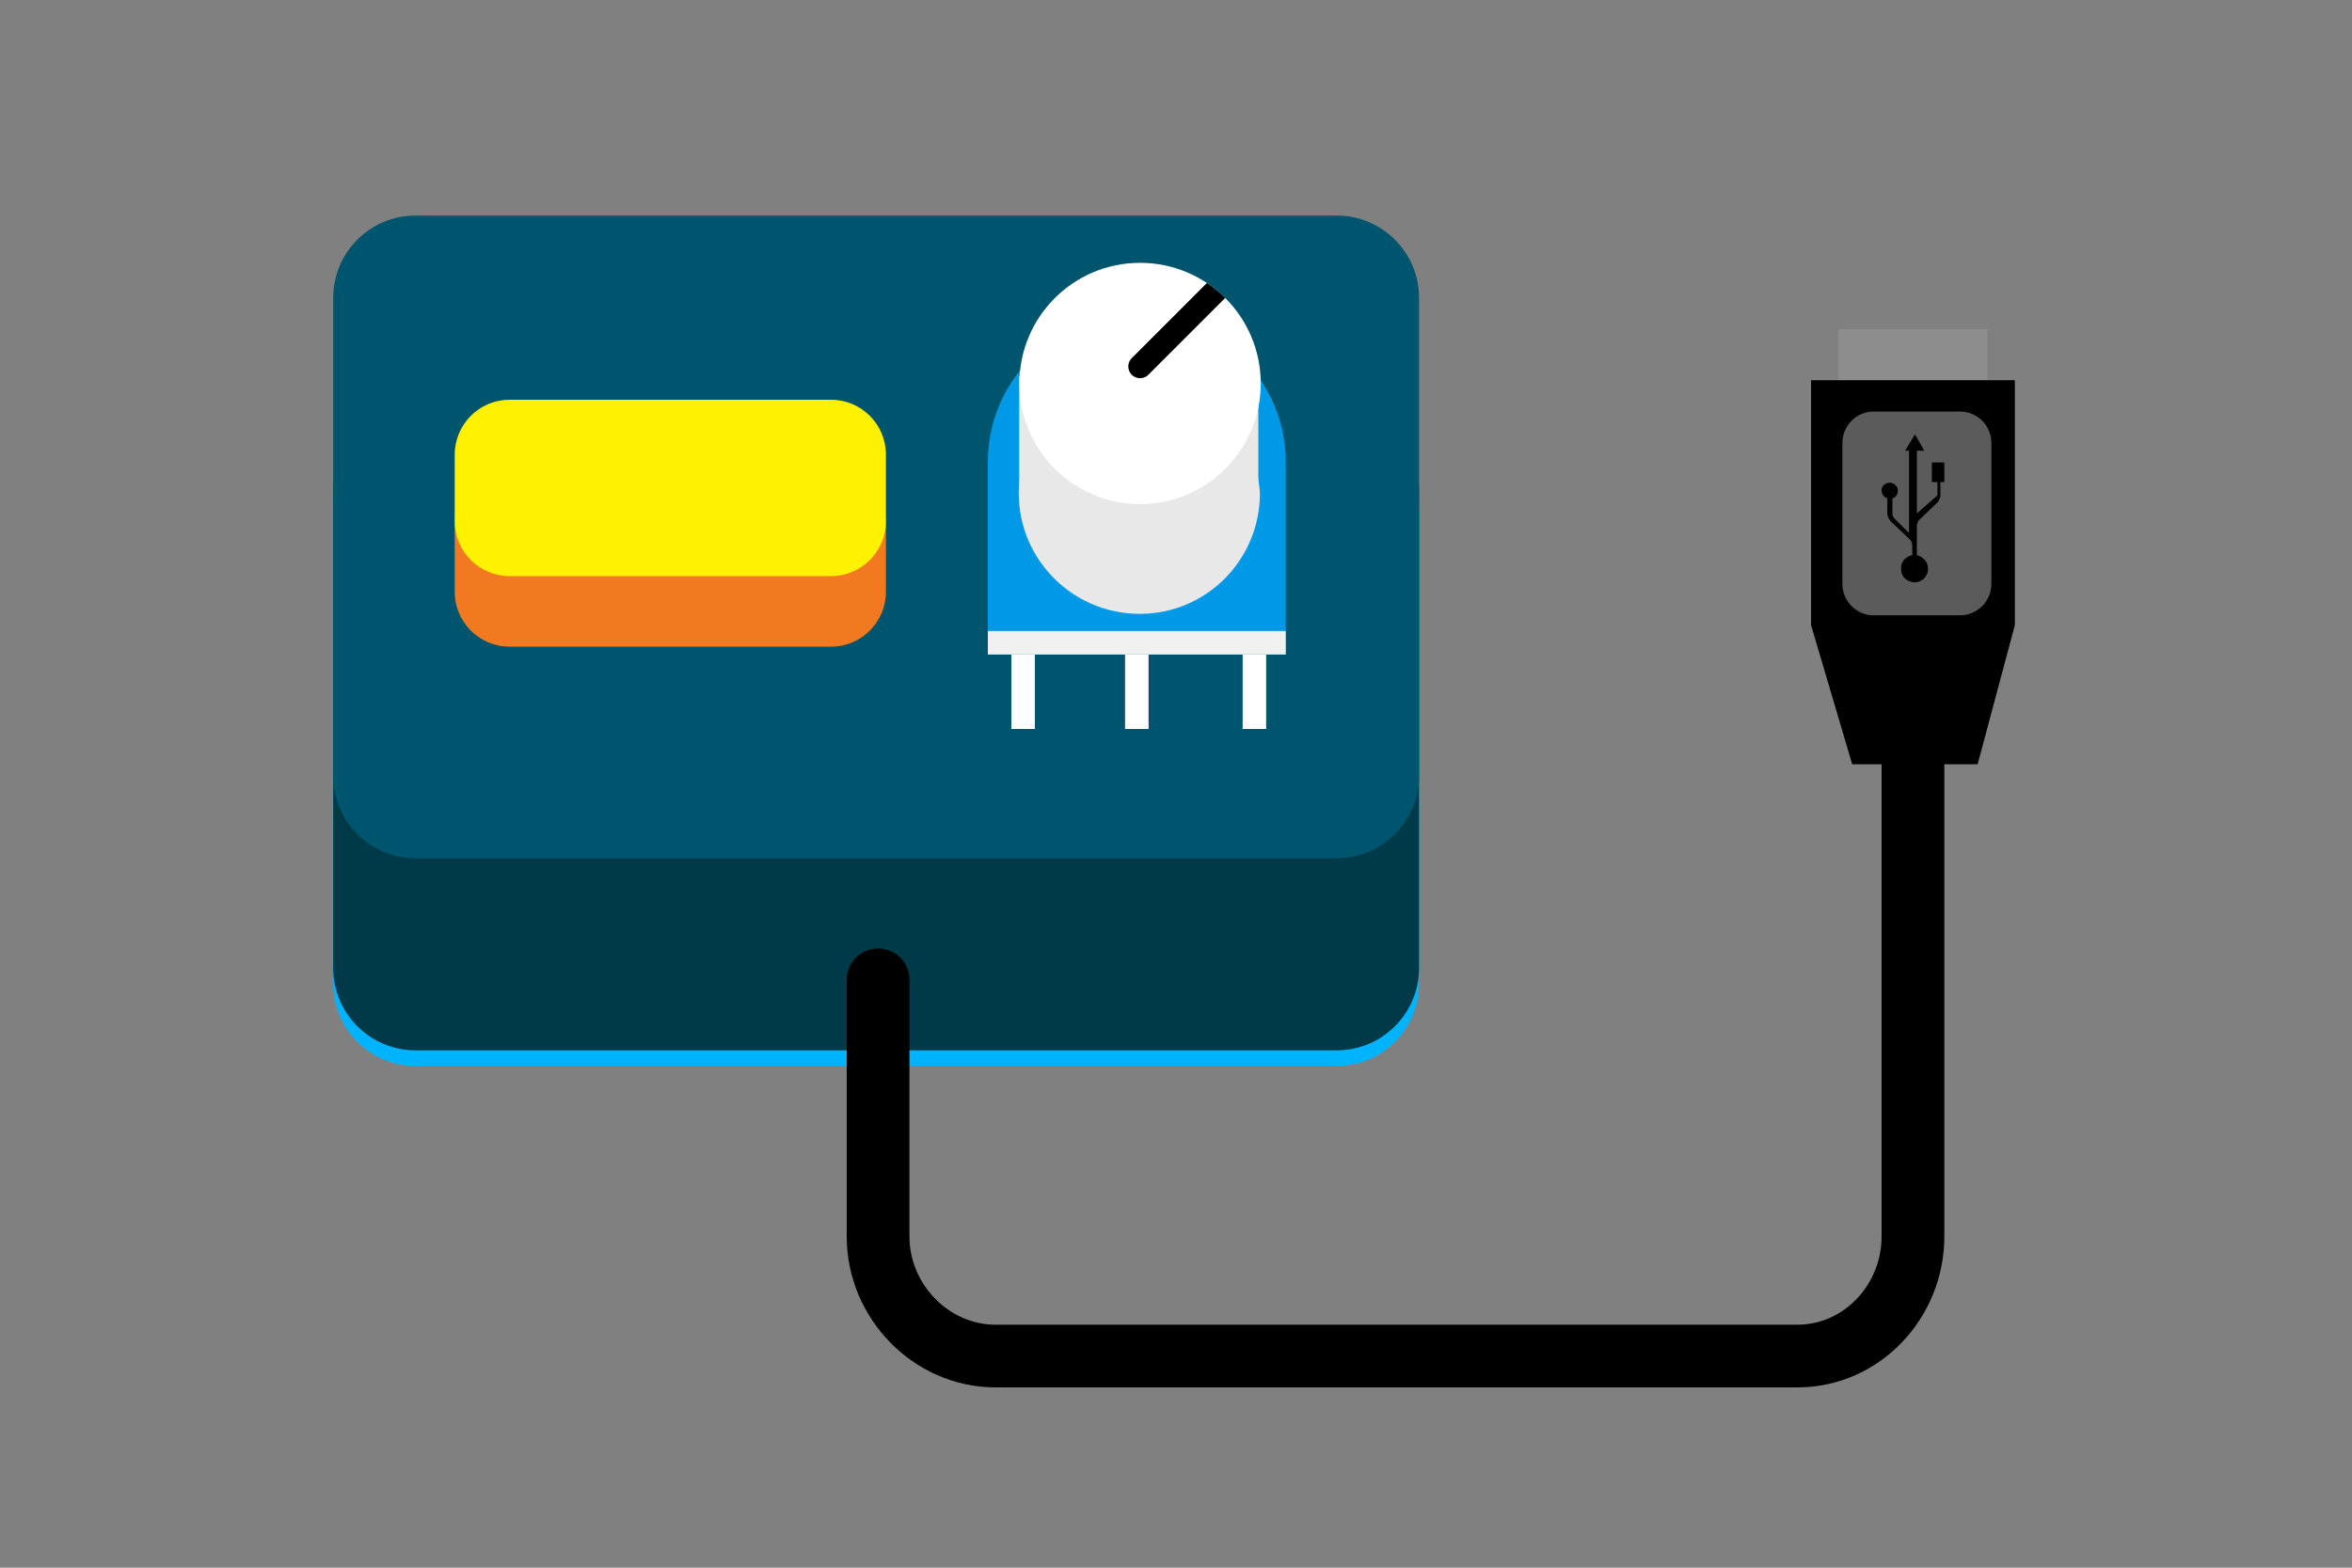 <?xml version="1.0" encoding="utf-8"?>
<!-- Generator: Adobe Illustrator 16.0.0, SVG Export Plug-In . SVG Version: 6.00 Build 0)  -->
<!DOCTYPE svg PUBLIC "-//W3C//DTD SVG 1.1//EN" "http://www.w3.org/Graphics/SVG/1.1/DTD/svg11.dtd">
<svg version="1.1" id="Layer_1" xmlns="http://www.w3.org/2000/svg" xmlns:xlink="http://www.w3.org/1999/xlink" x="0px" y="0px"
	 width="600px" height="400px" viewBox="0 0 600 400" enable-background="new 0 0 600 400" xml:space="preserve">
<rect x="0" y="0" width="600" height="400" fill="#808080" stroke="none"/>
<g>
	<g>
		<path fill="#00B3FF" d="M362,251c0,11.598-9.402,21-21,21H106c-11.598,0-21-9.402-21-21V129
			c0-11.598,9.402-21,21-21h235c11.598,0,21,9.402,21,21V251z"/>
	</g>
	<g>
		<path fill="#003A48" d="M362,247c0,11.598-9.402,21-21,21H106c-11.598,0-21-9.402-21-21V125
			c0-11.598,9.402-21,21-21h235c11.598,0,21,9.402,21,21V247z"/>
	</g>
	<g>
		<path fill="#00556E" d="M362,198c0,11.598-9.402,21-21,21H106c-11.598,0-21-9.402-21-21V76
			c0-11.598,9.402-21,21-21h235c11.598,0,21,9.402,21,21V198z"/>
	</g>
	<rect x="469" y="84" fill="#8D8D8D" width="38" height="43"/>
	<g>
		<path fill="none" stroke="#000000" stroke-width="16" stroke-linecap="round" stroke-miterlimit="10" d="M224,250v65.5
			c0,16.5,13.5,30.5,30,30.5h204.5c16.5,0,29.5-14,29.5-30.5V150"/>
	</g>
	<polygon points="504.499,195 472.501,195 462,159.478 462,97 514,97 514,159.478 	"/>
	<g>
		<path fill="#5B5B5B" d="M508,149c0,4.418-3.582,8-8,8h-22c-4.418,0-8-3.582-8-8v-36c0-4.418,3.582-8,8-8h22
			c4.418,0,8,3.582,8,8V149z"/>
	</g>
	<path d="M488.419,148.603c1.709,0.01,3.465-1.438,3.428-3.485
		C491.793,142.24,489,141.644,489,141.644v-7.697c0,0,0.104-0.308,0.261-0.796
		c0.102-0.319,0.253-0.397,0.253-0.397l4.945-4.774c0,0-0.071-0.057,0.299-0.653
		C495.126,126.729,495,125.848,495,125.848V123h1v-5h-3.191l0.009,5h1.413l0.027,3.103
		c0,0,0.028,0.157-0.227,0.497c-0.256,0.342-0.449,0.363-0.449,0.363L489,130.991V115
		h1.877l-2.359-4.168L485.989,115H487v21.077c0,0,0.478,0.207,0.286,0.271
		c-0.192,0.063,0.033-0.042,0.033-0.042l-4.081-4.022c0,0-0.167-0.235-0.337-0.55
		c-0.165-0.304-0.135-0.65-0.135-0.65l-0.009-3.921c0,0,1.393-0.362,1.387-1.95
		c-0.016-1.881-2.026-2.073-2.026-2.073s-2.189,0.07-2.104,2.051
		c0.039,1.492,1.211,1.871,1.43,1.93c0.006,0.002,0.022,4.167,0.022,4.167
		s0.042,0.381,0.389,1.034c0.347,0.651,0.928,1.134,0.928,1.134l4.357,4.13
		c0,0,0.276,0.225,0.46,0.64c0.186,0.415,0.212,0.777,0.212,0.777l0.021,2.609
		c0,0-2.909,0.588-2.855,3.422C484.913,148.475,488.419,148.603,488.419,148.603"/>
	<g>
		<path fill="#F37920" d="M226,151c0,7.732-6.268,14-14,14h-82c-7.732,0-14-6.268-14-14v-17
			c0-7.732,6.268-14,14-14h82c7.732,0,14,6.268,14,14V151z"/>
	</g>
	<g>
		<path fill="#FFF200" d="M226,133c0,7.732-6.268,14-14,14h-82c-7.732,0-14-6.268-14-14v-17
			c0-7.732,6.268-14,14-14h82c7.732,0,14,6.268,14,14V133z"/>
	</g>
	<g>
		<line fill="none" stroke="#FFFFFF" stroke-width="6" stroke-miterlimit="10" x1="290" y1="167" x2="290" y2="186"/>
		<line fill="none" stroke="#FFFFFF" stroke-width="6" stroke-miterlimit="10" x1="261" y1="167" x2="261" y2="186"/>
		<line fill="none" stroke="#FFFFFF" stroke-width="6" stroke-miterlimit="10" x1="320" y1="167" x2="320" y2="186"/>
		<path fill="#0099E7" d="M290,80.15c-20.819,0-38,16.876-38,37.695V167h76v-49.154
			C328,97.026,310.819,80.15,290,80.15z"/>
		<path fill="#E8E8E8" d="M321,121.713V96h-25.01c-1.678-1-3.398-0.438-5.157-0.438
			S287.354,95,285.676,96H260v25.713c0,1.353-0.117,2.73-0.117,4.133
			c0,17.002,13.865,30.784,30.867,30.784s30.659-13.782,30.659-30.784
			C321.409,124.443,321,123.065,321,121.713z"/>
		<g>
			<defs>
				<circle id="SVGID_1_" cx="290.833" cy="97.846" r="30.784"/>
			</defs>
			<use xlink:href="#SVGID_1_"  overflow="visible" fill="#FFFFFF"/>
			<clipPath id="SVGID_2_">
				<use xlink:href="#SVGID_1_"  overflow="visible"/>
			</clipPath>
			
				<line clip-path="url(#SVGID_2_)" fill="#FFFFFF" stroke="#000000" stroke-width="6" stroke-linecap="round" stroke-miterlimit="10" x1="312.046" y1="72.287" x2="290.833" y2="93.5"/>
		</g>
		<rect x="252" y="161" fill="#F0F0F0" width="76" height="6"/>
	</g>
</g>
<g>
</g>
<g>
</g>
<g>
</g>
<g>
</g>
<g>
</g>
<g>
</g>
</svg>
